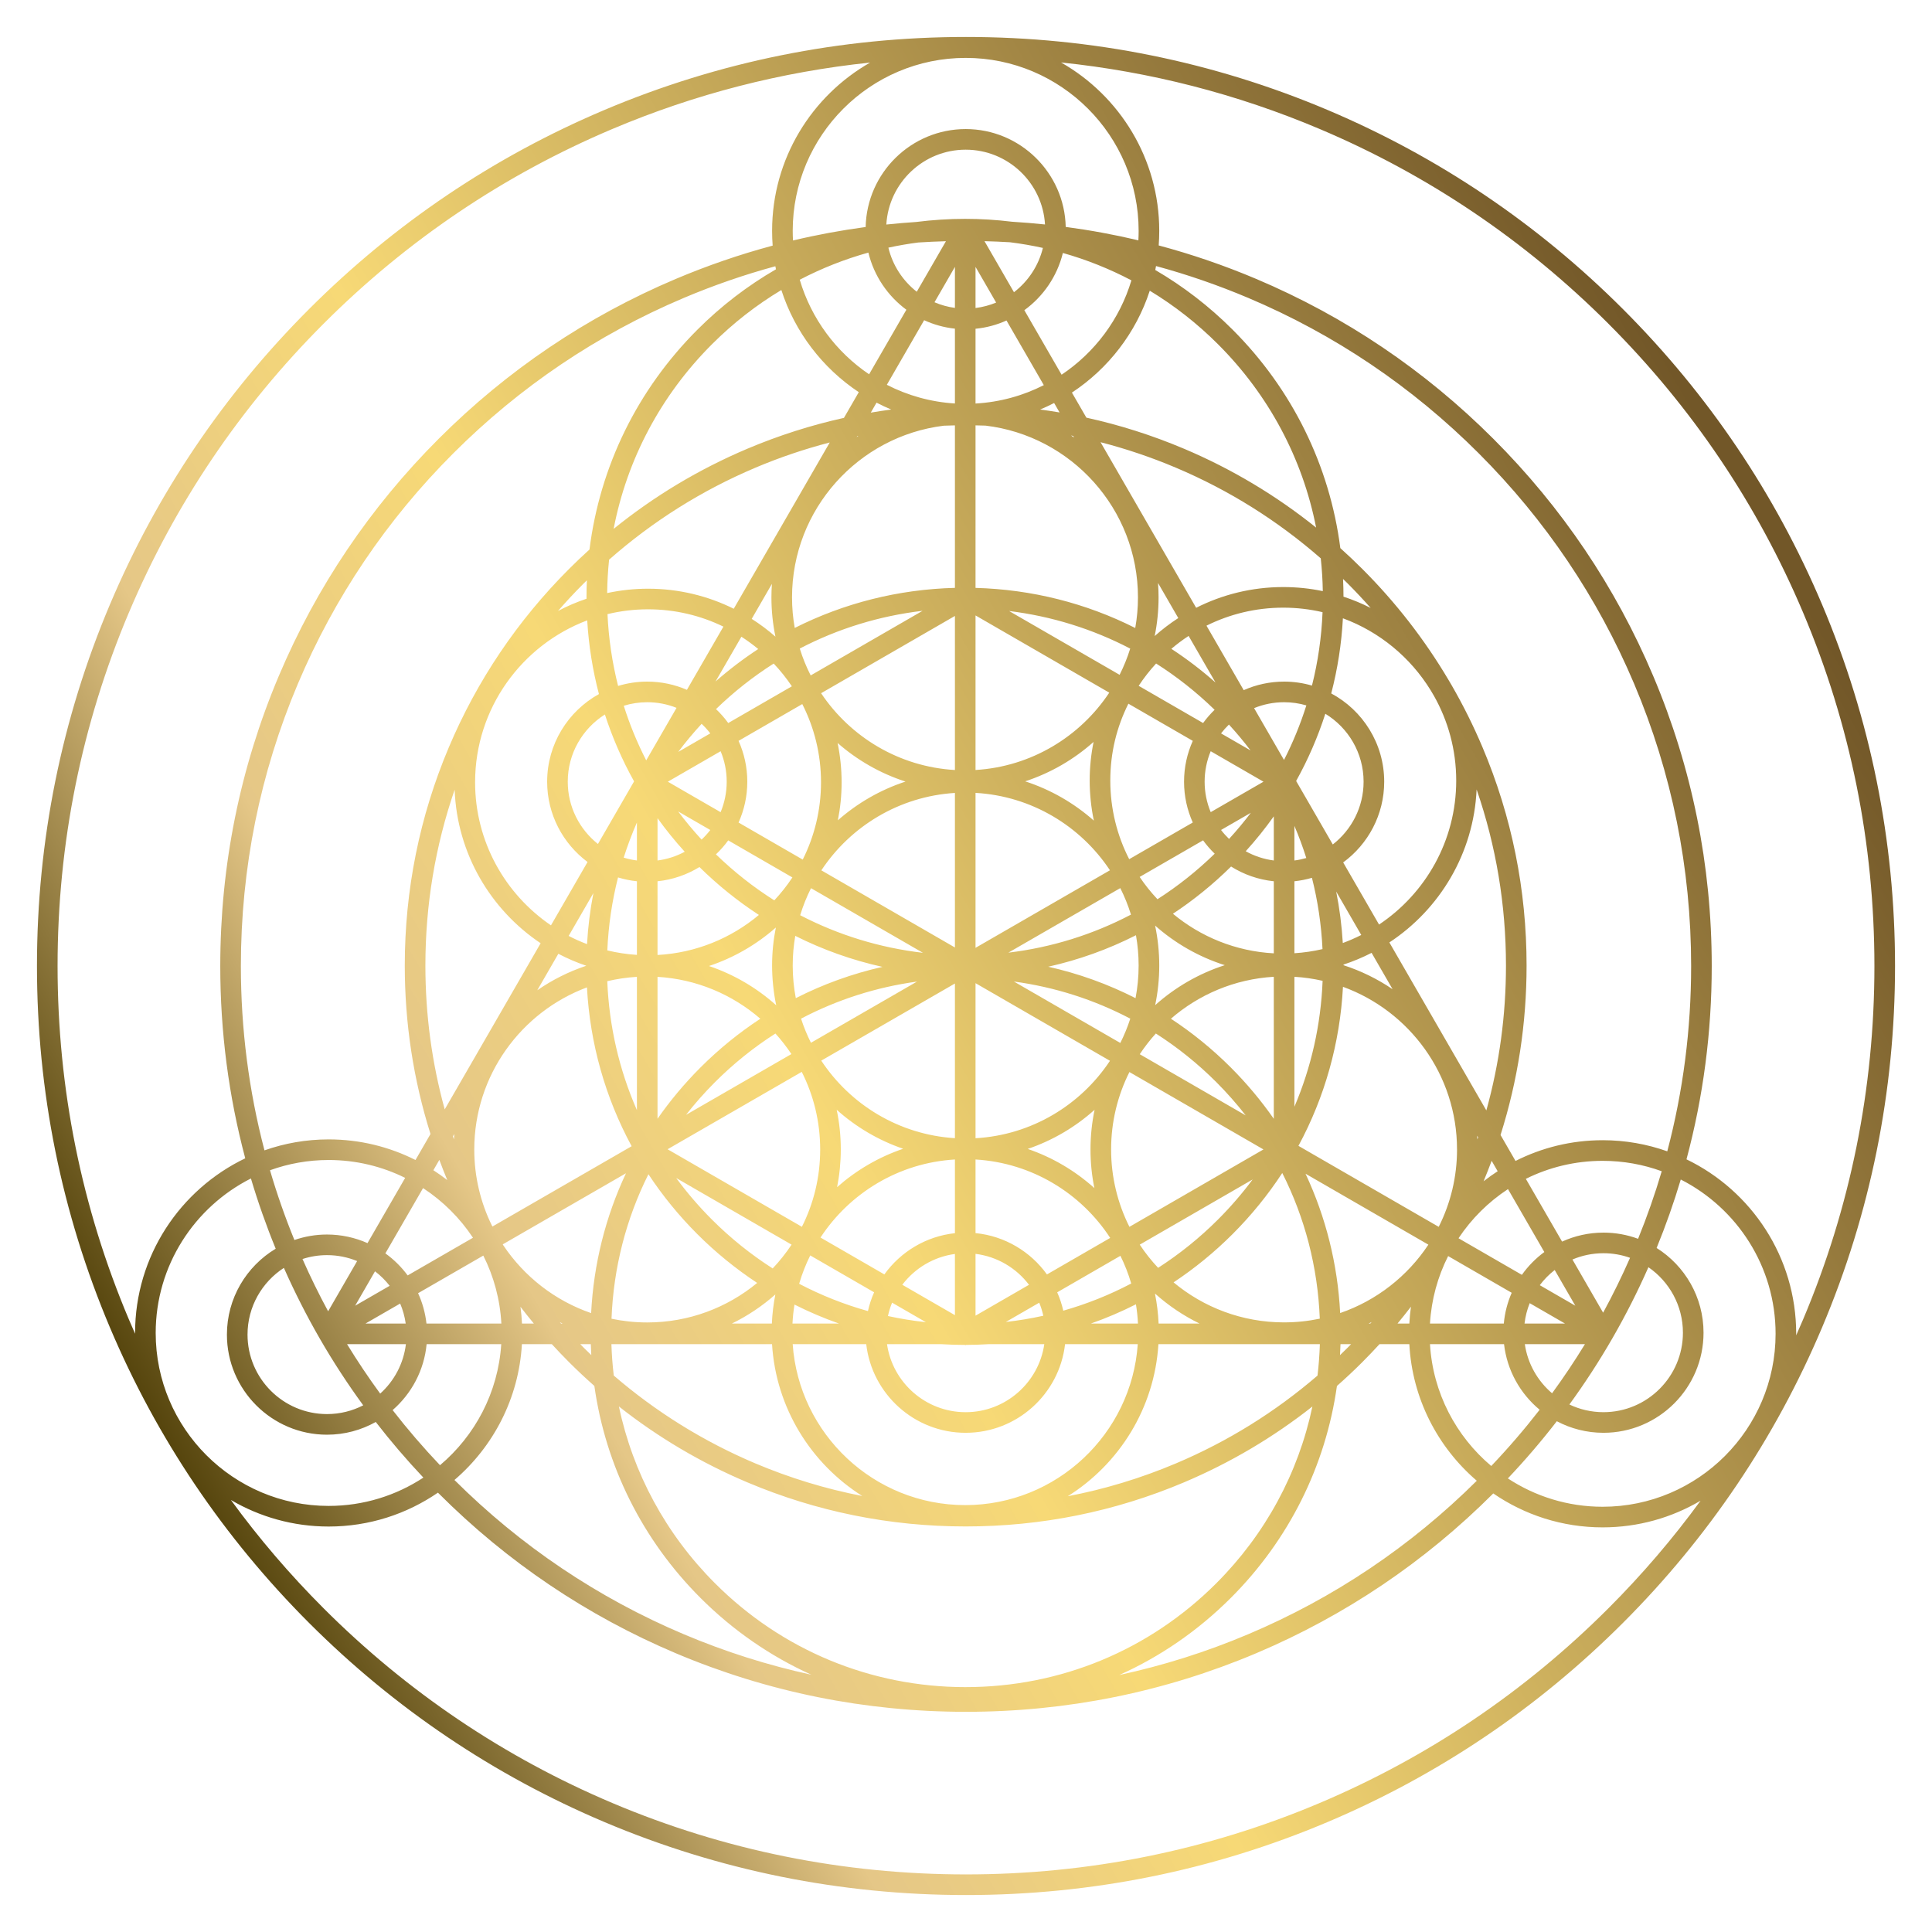 <?xml version="1.0" encoding="UTF-8"?><svg id="Layer_2" xmlns="http://www.w3.org/2000/svg" xmlns:xlink="http://www.w3.org/1999/xlink" viewBox="0 0 1500 1500"><defs><style>.cls-1{fill:url(#New_Gradient_Swatch_2);stroke-width:0px;}</style><linearGradient id="New_Gradient_Swatch_2" x1="125.19" y1="1110.73" x2="1374.81" y2="389.27" gradientUnits="userSpaceOnUse"><stop offset="0" stop-color="#56450d"/><stop offset=".21" stop-color="#e5c787"/><stop offset=".39" stop-color="#f7d976"/><stop offset=".99" stop-color="#725728"/></linearGradient></defs><path class="cls-1" d="M239.97,1260.03c66.24,66.24,143.38,118.25,229.27,154.58,88.93,37.61,183.39,56.69,280.76,56.69s191.83-19.07,280.76-56.69c85.89-36.33,163.03-88.34,229.27-154.58s118.25-143.38,154.58-229.27c37.61-88.93,56.69-183.39,56.69-280.76s-19.07-191.83-56.69-280.76c-36.33-85.89-88.34-163.03-154.58-229.27s-143.38-118.25-229.27-154.58c-88.93-37.61-183.39-56.69-280.76-56.69s-191.83,19.07-280.76,56.69c-85.89,36.33-163.03,88.34-229.27,154.58s-118.25,143.38-154.58,229.27c-37.61,88.93-56.69,183.39-56.69,280.76s19.07,191.83,56.69,280.76c36.33,85.89,88.34,163.03,154.58,229.27ZM615.46,179.24c0-74.05,60.24-134.29,134.29-134.29s134.29,60.24,134.29,134.29c0,2.47-.07,4.92-.2,7.35-18.6-4.4-37.42-7.88-56.42-10.41-.93-42.05-35.4-75.97-77.66-75.97s-76.77,33.96-77.67,76.04c-19,2.55-37.82,6.04-56.41,10.46-.14-2.47-.21-4.96-.21-7.47ZM1244.27,1169.84c-27.14,0-52.42-8.1-73.57-22,13.46-14.22,26.14-29.03,38.01-44.4,10.82,5.72,23.13,8.98,36.2,8.98,42.85,0,77.71-34.86,77.71-77.71,0-27.69-14.57-52.03-36.43-65.79,7.14-17.47,13.39-35.19,18.75-53.15,43.65,22.2,73.62,67.55,73.62,119.78,0,74.05-60.24,134.29-134.29,134.29ZM220.41,984.39c16.76,37.84,37.35,73.51,61.6,106.7-8.44,4.34-17.99,6.8-28.12,6.8-34.03,0-61.71-27.68-61.71-61.71,0-21.69,11.26-40.79,28.23-51.8ZM1113.25,540.13c11.04,19.49,17.35,42,17.35,65.95,0,46.56-23.82,87.65-59.91,111.75l-27.85-48.24c19.29-14.15,31.85-36.98,31.85-62.68,0-29.63-16.67-55.43-41.12-68.53,4.93-18.93,7.99-38.45,9.06-58.35,28.5,10.51,52.48,30.42,68.17,55.95.82,1.38,1.65,2.76,2.45,4.16ZM1306.62,1034.7c0,34.03-27.68,61.71-61.71,61.71-9.46,0-18.42-2.15-26.44-5.96,24.16-33.17,44.67-68.79,61.36-106.59,16.17,11.14,26.79,29.77,26.79,50.84ZM1183.86,1043.6h46.69c-7.98,13.05-16.49,25.77-25.52,38.13-11.19-9.51-18.96-22.93-21.16-38.13ZM1110.23,1027.6c1.1-18.75,6.06-36.47,14.1-52.39l49.35,28.5c-3.25,7.44-5.37,15.47-6.13,23.9h-57.32ZM1085.02,1027.6c3.58-4.3,7.05-8.68,10.45-13.1-.61,4.31-1.04,8.68-1.27,13.1h-9.18ZM749.73,1309.88c-73.5,0-142.61-28.62-194.58-80.6-38.2-38.2-63.76-85.66-74.64-137.31,30.42,23.99,63.8,43.74,99.73,58.93,53.69,22.71,110.73,34.23,169.51,34.23s115.82-11.52,169.51-34.23c35.91-15.19,69.28-34.92,99.69-58.9-10.88,51.64-36.45,99.08-74.64,137.27-51.97,51.97-121.08,80.6-194.58,80.6ZM405.28,1027.6c-.21-4.4-.62-8.74-1.2-13.03,3.38,4.4,6.84,8.75,10.4,13.03h-9.2ZM331.11,1027.6c-.92-8.32-3.16-16.24-6.51-23.56l50.64-29.21c8.06,16.03,13,33.89,14.02,52.77h-58.15ZM314.99,1027.6h-31.22l26.92-15.53c2.08,4.89,3.54,10.1,4.3,15.53ZM455.91,481.66c1.16,19.51,4.22,38.65,9.1,57.22-23.95,13.25-40.21,38.78-40.21,68.03,0,25.5,12.34,48.16,31.37,62.34l-28.4,49.19c-35.53-24.19-58.91-64.95-58.91-111.08,0-57.43,36.24-106.55,87.05-125.71ZM689.74,192.28c7.65-1.66,15.39-3,23.21-4.01,7.13-.46,14.29-.79,21.47-.98l-22.65,39.22c-10.81-8.47-18.74-20.46-22.03-34.23ZM809.7,192.49c-3.38,13.89-11.46,25.95-22.46,34.39l-22.88-39.63c6.62.16,13.22.45,19.8.84,8.61,1.07,17.13,2.55,25.54,4.4ZM1034.78,655.64l-28.46-49.29c9.25-16.63,16.83-34.09,22.66-52.19,17.8,10.84,29.71,30.43,29.71,52.75,0,19.79-9.38,37.43-23.91,48.73ZM899.54,1027.6c-.34-7.84-1.29-15.53-2.79-23.01.06-.04.12-.07.18-.11,10.3,9.2,21.86,17.01,34.39,23.12h-31.78ZM749.4,1168.56c-70.91,0-129.15-55.25-133.96-124.96h57.1c4.43,38.67,37.34,68.82,77.19,68.82s72.76-30.14,77.18-68.82h56.45c-4.81,69.71-63.05,124.96-133.96,124.96ZM568.24,1027.6c12.27-6,23.61-13.62,33.74-22.58-1.46,7.35-2.37,14.89-2.71,22.58h-31.03ZM390.78,966.89c-.15-.25-.3-.52-.45-.77l95.68-55.2c-15.87,33.76-25.12,70.49-27.06,108.57-28.06-9.65-51.95-28.35-68.16-52.61ZM368.22,892.47c0-57.59,36.45-106.83,87.49-125.87,2.38,43.69,14.28,85.6,34.7,123.32l-108.06,62.34c-.19-.35-.39-.69-.58-1.04-8.68-17.76-13.55-37.69-13.55-58.75ZM440.8,606.91c0-21.95,11.53-41.25,28.84-52.19,5.84,18.01,13.42,35.39,22.66,51.95l-28.06,48.6c-14.26-11.31-23.44-28.78-23.44-48.36ZM614.93,463.79c0-68.47,51.51-125.13,117.81-133.28,2.88-.11,5.77-.2,8.66-.25v126.16c-43.88,1.13-86.14,11.83-124.37,31.11-1.38-7.71-2.1-15.64-2.1-23.74ZM883.51,463.79c0,8.11-.72,16.06-2.11,23.78-38.12-19.24-80.25-29.94-124-31.13v-126.19c2.59.05,5.17.11,7.75.2,66.56,7.91,118.36,64.68,118.36,133.34ZM1131.24,892.42c0,21.47-5.07,41.77-14.07,59.79-.05.1-.11.2-.17.3l-108.89-62.87c20.4-37.77,32.25-79.73,34.57-123.48,51.6,18.75,88.55,68.27,88.55,126.27ZM996.95,1026.7c-32.6,0-62.52-11.68-85.8-31.07,16.33-10.83,31.7-23.37,45.88-37.54,14.6-14.61,27.47-30.49,38.52-47.38,17.6,34.82,27.59,73.21,29.13,113.1-8.95,1.89-18.22,2.88-27.72,2.88ZM474.78,1023.87c1.52-39.55,11.34-77.62,28.66-112.2,10.91,16.54,23.56,32.09,37.9,46.43s29.96,27.04,46.53,37.96c-23.22,19.17-52.97,30.69-85.36,30.69-9.5,0-18.78-1-27.73-2.89ZM551.46,569.41l-24.9,14.38c5.65-7.53,11.72-14.8,18.18-21.81,2.43,2.29,4.68,4.77,6.72,7.43ZM954.15,562.55c5.93,6.46,11.52,13.16,16.76,20.07l-22.89-13.21c1.87-2.44,3.92-4.73,6.12-6.86ZM552.65,946.78c-10.11-10.11-19.33-20.87-27.66-32.17l89.59,51.73c-4.35,6.58-9.26,12.76-14.67,18.47-16.9-10.8-32.75-23.51-47.27-38.03ZM615.46,749.65c0-7.85.68-15.55,1.98-23.04,21.44,10.78,44.15,18.86,67.7,24.07-23.42,5.28-45.98,13.43-67.28,24.27-1.57-8.2-2.4-16.65-2.4-25.3ZM884.03,749.65c0,8.65-.83,17.11-2.4,25.31-21.46-10.92-44.2-19.12-67.8-24.4,23.71-5.29,46.57-13.51,68.13-24.45,1.36,7.64,2.07,15.51,2.07,23.54ZM621.94,790.87c27.98-14.71,58.35-24.45,90.02-28.77l-82.35,47.51c-3.01-6.01-5.58-12.27-7.67-18.74ZM877.55,790.88c-2.11,6.52-4.7,12.83-7.74,18.88l-82.61-47.7c31.79,4.3,62.27,14.06,90.35,28.82ZM782.92,739.63l86.87-50.11c3.3,6.57,6.09,13.45,8.29,20.58-29.51,15.48-61.65,25.51-95.16,29.54ZM621.26,710.57c2.22-7.28,5.04-14.29,8.41-20.99l86.9,50.18c-33.55-3.9-65.73-13.81-95.3-29.18ZM602.04,802.42c4.52,4.99,8.66,10.32,12.4,15.95l-81.82,47.2c6.93-8.86,14.45-17.35,22.53-25.43,14.4-14.4,30.13-27.01,46.89-37.71ZM741.4,763.59v120.09c-43.34-2.67-81.18-25.99-103.78-60.21l103.78-59.87ZM757.4,763.33l104.38,60.27c-22.74,34.33-60.81,57.66-104.38,60.12v-120.39ZM896.8,718.6c15.52,13.74,33.89,24.33,54.11,30.75-20.21,6.52-38.56,17.21-54.04,31.05,2.07-9.93,3.17-20.22,3.17-30.75s-1.12-21.03-3.23-31.06ZM757.4,735.89v-120.3c43.56,2.46,81.62,25.77,104.36,60.09l-104.36,60.21ZM741.4,735.62l-103.71-59.89c22.61-34.17,60.42-57.43,103.71-60.1v119.99ZM602.65,780.5c-15-13.43-32.71-23.91-52.2-30.49,19.34-6.43,36.95-16.69,51.92-29.88-1.91,9.55-2.92,19.42-2.92,29.52s1.1,20.89,3.19,30.85ZM590.32,790.95c-16.57,10.88-32.15,23.52-46.49,37.86-12.39,12.39-23.51,25.71-33.33,39.78v-110.17c30.41,1.8,58.14,13.75,79.82,32.53ZM622.48,832.19c9.15,18.14,14.31,38.61,14.31,60.27s-5.12,41.96-14.19,60.03l-104.29-60.21,104.17-60.09ZM649.6,861.61c14.85,13.3,32.36,23.7,51.61,30.29-19.11,6.48-36.49,16.72-51.29,29.81,1.87-9.46,2.87-19.24,2.87-29.25,0-10.57-1.1-20.89-3.19-30.85ZM849.83,861.66c-2.07,9.93-3.17,20.22-3.17,30.75s1.04,20.31,3.01,30.01c-14.88-13.36-32.43-23.8-51.75-30.4,19.37-6.57,36.97-17,51.9-30.36ZM897.39,802.4c16.77,10.71,32.51,23.32,46.92,37.73,8.2,8.2,15.82,16.84,22.84,25.85l-82.24-47.49c3.76-5.68,7.93-11.05,12.48-16.08ZM955.62,828.81c-14.35-14.35-29.94-27-46.52-37.88,21.69-18.8,49.44-30.77,79.88-32.56v110.27c-9.83-14.09-20.96-27.43-33.36-39.83ZM910.66,709.43c16.05-10.59,31.17-22.84,45.14-36.66,9.81,6.16,21.08,10.2,33.18,11.44v55.96c-29.67-1.6-56.82-12.88-78.32-30.74ZM967.17,660.91c7.85-8.66,15.12-17.72,21.81-27.11v34.28c-7.82-1.02-15.19-3.5-21.81-7.17ZM954.23,651.34c-2.24-2.16-4.32-4.48-6.21-6.95l23.13-13.34c-5.29,6.99-10.93,13.76-16.91,20.29ZM943.09,662.81c-13.74,13.4-28.63,25.21-44.44,35.34-5.07-5.37-9.7-11.15-13.83-17.3l49.25-28.41c2.7,3.72,5.72,7.19,9.02,10.37ZM849.26,637.13c-15.32-13.56-33.42-24.05-53.32-30.5,19.83-6.5,37.86-17.02,53.11-30.6-1.98,9.71-3.02,19.76-3.02,30.04s1.12,21.03,3.23,31.06ZM757.4,597.82v-120l103.83,59.95c-22.65,34.18-60.5,57.43-103.83,60.05ZM741.4,597.84c-43.3-2.5-81.16-25.6-103.9-59.63l103.9-59.99v119.62ZM703.03,606.81c-19.58,6.42-37.39,16.75-52.52,30.08,1.91-9.55,2.92-19.42,2.92-29.52s-1.08-20.66-3.12-30.52c15.19,13.3,33.07,23.6,52.71,29.96ZM601.17,699.04c-16.13-10.2-31.31-22.14-45.31-35.72,3.5-3.31,6.7-6.95,9.53-10.85l49.83,28.77c-4.19,6.33-8.89,12.28-14.06,17.8ZM544.71,651.87c-6.47-7.02-12.55-14.32-18.21-21.87l24.96,14.41c-2.05,2.67-4.31,5.16-6.76,7.46ZM531.62,661.3c-6.44,3.46-13.57,5.8-21.12,6.78v-32.83c6.51,9.02,13.54,17.72,21.12,26.05ZM543.05,673.17c14.28,14.06,29.74,26.49,46.16,37.19-21.56,18.05-48.85,29.47-78.71,31.09v-57.24c11.83-1.22,22.88-5.1,32.55-11.04ZM741.4,900.22v57.22c-22.53,2.41-42.2,14.5-54.79,32.01l-49.58-28.63c22.64-34.52,60.73-58.03,104.37-60.6ZM741.4,973.57v47.51l-40.86-23.59c9.69-12.78,24.23-21.67,40.86-23.92ZM718.86,1026.54c-9.95-1.07-19.78-2.67-29.46-4.78.77-3.58,1.85-7.05,3.21-10.38l26.25,15.16ZM780.9,1026.39l25.96-14.99c1.33,3.25,2.39,6.64,3.15,10.14-9.57,2.13-19.28,3.73-29.11,4.84ZM757.4,1021.48v-47.99c16.91,2.11,31.71,11.07,41.52,24.02l-41.52,23.97ZM757.4,957.38v-57.15c43.76,2.58,81.95,26.21,104.56,60.89l-49.11,28.35c-12.71-17.68-32.64-29.84-55.45-32.09ZM862.66,892.42c0-21.59,5.13-42,14.22-60.09l104.07,60.09-104.07,60.09c-9.09-18.09-14.22-38.5-14.22-60.09ZM1004.98,641.23c3.48,8.15,6.55,16.47,9.23,24.93-2.99.87-6.07,1.52-9.23,1.93v-26.86ZM980.98,606.91l-40.99,23.64c-3.03-7.29-4.72-15.27-4.72-23.64s1.69-16.37,4.72-23.66l40.98,23.66ZM926.06,638.59l-49.36,28.48c-9.38-18.31-14.67-39.05-14.67-60.99s5.06-41.74,14.05-59.74l50,28.87c-4.35,9.69-6.79,20.42-6.79,31.71s2.44,22,6.78,31.68ZM869.26,523.93l-85.8-49.54c33.09,4.05,64.84,13.95,94.03,29.18-2.19,7.05-4.96,13.85-8.23,20.36ZM629.41,524.4c-3.38-6.66-6.23-13.63-8.47-20.87,29.58-15.42,61.79-25.36,95.36-29.3l-86.88,50.16ZM637.43,607.36c0,21.56-5.12,41.95-14.19,60.03l-49.83-28.77c4.35-9.69,6.79-20.42,6.79-31.71s-2.44-22.02-6.79-31.71l49.48-28.56c9.29,18.25,14.54,38.89,14.54,60.73ZM564.21,606.91c0,8.38-1.69,16.37-4.73,23.67l-40.98-23.67,40.99-23.66c3.04,7.29,4.72,15.28,4.72,23.66ZM494.5,638.59v29.49c-3.52-.46-6.95-1.2-10.26-2.22,2.94-9.27,6.36-18.37,10.26-27.27ZM494.5,758.42v103.49c-13.74-31.31-21.59-65.13-23.01-100.11,7.45-1.77,15.14-2.91,23.01-3.38ZM629.07,974.71l49.59,28.63c-2.06,4.64-3.67,9.51-4.79,14.58-18.52-5.18-36.39-12.28-53.41-21.19,2.23-7.64,5.12-15,8.61-22.01ZM730.65,1043.6c6.14.38,12.32.59,18.53.59.08,0,.16,0,.23,0l.33.19.35-.2c5.9-.02,11.77-.22,17.62-.58h43.08c-4.32,29.83-30.05,52.82-61.06,52.82s-56.74-22.99-61.06-52.82h41.98ZM820.81,1003.35l49.08-28.34c3.39,6.86,6.21,14.05,8.39,21.51-16.81,8.84-34.47,15.9-52.76,21.09-1.12-4.95-2.7-9.72-4.71-14.26ZM884.9,966.34l87.64-50.6c-8.1,10.89-17.06,21.26-26.83,31.04-14.32,14.32-29.93,26.86-46.55,37.56-5.24-5.57-10.02-11.6-14.26-18ZM1004.98,859.28v-100.9c7.48.44,14.79,1.5,21.89,3.12-1.35,34.11-8.82,67.13-21.89,97.78ZM1004.98,740.08v-55.87c4.67-.48,9.22-1.4,13.61-2.67,4.55,17.96,7.31,36.48,8.2,55.34-7.07,1.65-14.36,2.73-21.81,3.21ZM934.09,561.36l-50.03-28.89c4.04-6.15,8.58-11.94,13.54-17.33,16.18,10.26,31.39,22.28,45.42,35.94-3.26,3.16-6.25,6.59-8.93,10.27ZM600.7,515.18c5.17,5.47,9.89,11.38,14.1,17.66l-49.4,28.52c-2.83-3.9-6.01-7.51-9.5-10.82,13.86-13.42,28.86-25.25,44.79-35.36ZM501.72,590.35c-6.99-13.63-12.81-27.8-17.43-42.4,5.76-1.78,11.88-2.75,18.22-2.75,8.04,0,15.71,1.56,22.76,4.37l-23.55,40.78ZM494.5,684.21v57.16c-7.86-.5-15.54-1.68-22.98-3.48.84-19.31,3.64-38.27,8.32-56.65,4.72,1.44,9.62,2.45,14.66,2.97ZM616.83,1012.87c11.2,5.66,22.75,10.57,34.57,14.73h-36.12c.25-4.99.77-9.9,1.55-14.73ZM846.96,1027.6c11.97-4.21,23.66-9.2,34.98-14.94.8,4.9,1.33,9.88,1.58,14.94h-36.57ZM1013.6,911.27l95.39,55.08c-16.22,24.49-40.23,43.38-68.49,53.1-1.95-37.94-11.14-74.53-26.9-108.18ZM1043.11,749.39c0-.16,0-.33,0-.49,7.54-2.48,14.82-5.53,21.79-9.11l16.3,28.23c-11.64-7.9-24.43-14.21-38.08-18.63ZM1042.55,732.16c-.81-13.51-2.52-26.86-5.13-39.95l19.46,33.7c-4.63,2.35-9.41,4.44-14.33,6.25ZM996.9,590.02l-23.23-40.23c7.2-2.95,15.07-4.59,23.32-4.59,5.99,0,11.78.87,17.26,2.47-4.6,14.58-10.39,28.74-17.35,42.35ZM996.99,529.2c-11.16,0-21.77,2.38-31.37,6.64l-28.91-50.07c17.97-8.94,38.21-13.98,59.6-13.98,10.5,0,20.71,1.21,30.52,3.5-.79,19.43-3.55,38.51-8.22,57-6.87-2-14.13-3.09-21.63-3.09ZM943.72,529.91c-10.86-9.61-22.31-18.34-34.28-26.16,4.24-3.61,8.71-6.96,13.39-10.02l20.89,36.18ZM896.49,493.83c1.98-9.71,3.02-19.76,3.02-30.04,0-3.76-.14-7.48-.42-11.17l15.73,27.24c-6.47,4.19-12.59,8.87-18.33,13.97ZM831.55,338.12c.54.11,1.08.21,1.62.32l.72,1.25c-.77-.53-1.56-1.05-2.34-1.57ZM807.55,317.96c3.7-1.55,7.33-3.24,10.87-5.07l4.23,7.33c-5.02-.84-10.05-1.6-15.1-2.27ZM757.4,313.31v-58.06c8.49-.83,16.57-3.05,24.04-6.41l28.97,50.18c-16.09,8.18-34.03,13.21-53.01,14.28ZM757.4,239.14v-31.94l16,27.71c-5.03,2.1-10.4,3.53-16,4.23ZM741.4,207.2v31.85c-5.55-.75-10.88-2.24-15.86-4.37l15.86-27.48ZM741.4,255.18v58.09c-18.94-1.17-36.83-6.27-52.86-14.51l28.96-50.16c7.42,3.4,15.46,5.67,23.9,6.58ZM691.94,317.96c-5.31.7-10.6,1.5-15.87,2.4l4.47-7.74c3.71,1.93,7.51,3.72,11.4,5.34ZM666.45,338.41c-.43.29-.87.57-1.3.86l.39-.67c.3-.06.61-.13.91-.19ZM602.05,494.3c-5.77-5.06-11.93-9.68-18.43-13.81l15.68-27.16c-.24,3.46-.37,6.95-.37,10.46,0,10.45,1.08,20.66,3.12,30.52ZM588.68,503.91c-11.55,7.56-22.61,15.97-33.13,25.2l20.07-34.76c4.55,2.93,8.91,6.12,13.06,9.56ZM533.33,535.59c-9.46-4.1-19.88-6.39-30.83-6.39-7.86,0-15.45,1.18-22.61,3.36-4.59-18.09-7.36-36.75-8.23-55.75,10.1-2.44,20.64-3.74,31.48-3.74,20.97,0,40.82,4.83,58.52,13.44l-28.34,49.08ZM460.72,693.36c-2.54,13-4.19,26.24-4.96,39.65-4.89-1.85-9.65-3.98-14.25-6.37l19.22-33.29ZM455.2,749.81c-13.66,4.54-26.45,11-38.07,19.04l16.36-28.34c6.94,3.64,14.19,6.77,21.7,9.3ZM434.64,1026.53c.71.36,1.42.71,2.14,1.06h-1.19c-.31-.35-.63-.71-.94-1.06ZM458.7,1043.6c.08,2.84.22,5.66.38,8.49-2-1.92-3.99-3.85-5.95-5.81-.88-.88-1.74-1.79-2.61-2.67h8.18ZM474.71,1043.6h124.7c3.05,49.63,30.3,92.81,70.06,117.89-28.4-5.5-56.14-13.95-83.01-25.31-40.15-16.98-77-39.87-109.93-68.2-.96-8.05-1.57-16.19-1.83-24.38ZM913.02,1136.17c-27.18,11.5-55.26,20.01-84.01,25.51,39.93-25.04,67.31-68.32,70.38-118.08h125.35c-.26,8.2-.87,16.35-1.83,24.41-32.92,28.31-69.76,51.19-109.89,68.16ZM1040.76,1043.6h8.22c-.87.89-1.73,1.79-2.61,2.67-1.98,1.98-3.98,3.92-5.99,5.85.17-2.83.3-5.67.38-8.52ZM1062.58,1027.6c.8-.39,1.59-.78,2.38-1.18-.35.4-.7.79-1.05,1.18h-1.33ZM1187.65,1011.77l27.42,15.83h-31.43c.64-5.53,2.01-10.84,4.02-15.83ZM1244.66,1019.16l-23.82-41.27c7.4-3.15,15.54-4.89,24.08-4.89,7.24,0,14.19,1.26,20.65,3.56-6.39,14.53-13.36,28.74-20.9,42.59ZM1223.06,1013.74l-27.58-15.92c3.31-4.43,7.22-8.39,11.58-11.79l16,27.71ZM1181.57,989.78l-49.18-28.4c10.09-15.17,23.17-28.17,38.41-38.17l28.21,48.86c-6.71,4.93-12.6,10.92-17.43,17.72ZM1151.85,917.12c2.19-5.26,4.28-10.55,6.26-15.87l4.67,8.09c-3.76,2.44-7.41,5.03-10.93,7.79ZM1147.04,884.64c-.05-.96-.12-1.92-.18-2.88l.73,1.27c-.18.54-.37,1.08-.55,1.61ZM1078.7,731.71c39.08-25.72,65.5-69.15,67.74-118.79,15.13,43.83,22.79,89.7,22.79,136.74,0,38.43-5.11,76.08-15.23,112.47l-75.3-130.42ZM1043.08,463.25c0-4.6-.12-9.18-.34-13.75,1.21,1.18,2.43,2.34,3.62,3.54,6.16,6.16,12.08,12.5,17.81,18.97-6.75-3.43-13.8-6.37-21.1-8.76ZM1027.03,458.95c-9.92-2.07-20.19-3.16-30.72-3.16-24.31,0-47.28,5.81-67.62,16.1l-74.22-128.56c19.91,5.12,39.45,11.73,58.55,19.81,41.17,17.41,78.86,41.03,112.42,70.36.91,8.41,1.44,16.9,1.58,25.45ZM919.26,348.4c-24.61-10.41-49.93-18.46-75.8-24.14l-11.23-19.45c28.19-18.58,49.79-46.4,60.44-79.11,19.06,11.53,36.87,25.45,53.03,41.61,39.48,39.48,65.61,88.74,76.13,142.31-31.19-25.02-65.52-45.55-102.58-61.23ZM824.22,290.93l-28.93-50.1c14.67-10.65,25.48-26.3,29.92-44.42,18.45,5.21,36.26,12.33,53.21,21.25-9.05,30.27-28.51,56.08-54.21,73.27ZM785.7,172.15c-12.01-1.48-24.18-2.23-36.48-2.23s-25.43.82-37.91,2.42c-7.75.51-15.47,1.17-23.16,1.98,1.87-32.36,28.78-58.11,61.6-58.11s59.7,25.73,61.59,58.06c-8.51-.89-17.06-1.6-25.64-2.12ZM674.21,196.12c4.35,18.05,15,33.66,29.5,44.36l-28.94,50.12c-25.59-17.28-44.92-43.14-53.85-73.42,16.98-8.86,34.81-15.92,53.29-21.07ZM666.76,304.48l-11.52,19.96c-25.59,5.67-50.64,13.66-75.01,23.96-37.54,15.88-72.3,36.75-103.81,62.22,10.4-53.96,36.6-103.59,76.32-143.31,16.41-16.41,34.5-30.51,53.9-42.14,10.53,32.75,32.02,60.63,60.12,79.32ZM586.47,363.13c18.84-7.97,38.12-14.5,57.74-19.59l-74.53,129.09c-20.07-9.95-42.66-15.56-66.53-15.56-10.89,0-21.51,1.18-31.75,3.39.1-8.72.6-17.37,1.49-25.93,33.85-29.8,71.94-53.78,113.58-71.39ZM455.37,464.86c-7.68,2.58-15.08,5.77-22.15,9.5,6.37-7.31,13-14.43,19.91-21.33.84-.84,1.69-1.65,2.53-2.47-.19,4.39-.3,8.8-.3,13.23,0,.36.01.72.01,1.07ZM352.98,613.13c1.88,49.65,27.96,93.21,66.77,119.2l-74.47,128.99c-9.97-36.14-15.01-73.52-15.01-111.66,0-46.97,7.64-92.76,22.71-136.52ZM352.7,880.46c-.11,1.36-.2,2.73-.27,4.11-.26-.76-.52-1.53-.77-2.3l1.04-1.81ZM347.27,916.23c-3.48-2.71-7.08-5.27-10.8-7.67l4.64-8.04c1.95,5.27,4,10.5,6.16,15.71ZM367.22,960.98l-50.71,29.26c-4.84-6.57-10.68-12.35-17.31-17.12l29.26-50.68c15.4,10.07,28.61,23.21,38.76,38.54ZM302.54,998.29l-26.8,15.46,15.42-26.71c4.26,3.24,8.09,7.03,11.38,11.25ZM254.76,1018.09c-7.16-13.22-13.79-26.76-19.9-40.59,6-1.95,12.39-3.02,19.04-3.02,8.27,0,16.17,1.65,23.38,4.61l-22.52,39ZM269.46,1043.6h45.68c-1.82,15.17-9.16,28.66-19.96,38.4-9.11-12.45-17.69-25.26-25.73-38.4ZM331.24,1043.6h57.93c-2.42,37.63-20.39,71.08-47.55,93.99-13.02-13.71-25.29-27.98-36.79-42.79,14.63-12.73,24.47-30.83,26.4-51.2ZM405.2,1043.6h23.24c4.35,4.74,8.79,9.41,13.37,13.99,6.38,6.38,12.94,12.51,19.65,18.45,8.77,62.1,37.25,119.44,82.38,164.57,25.29,25.29,54.43,45.35,86.08,59.64-33.81-7.35-66.9-17.84-99.05-31.44-66.65-28.19-126.54-68.48-178.04-119.75,30.14-25.82,49.97-63.34,52.38-105.46ZM955.62,1240.6c45.12-45.12,73.59-102.45,82.37-164.53,6.72-5.95,13.3-12.09,19.68-18.48,4.57-4.57,9.02-9.24,13.37-13.99h23.16c2.25,42.35,22.11,80.1,52.37,106.05-51.37,50.99-111.05,91.08-177.44,119.15-32.49,13.74-65.93,24.31-100.1,31.67,31.85-14.31,61.16-34.45,86.59-59.88ZM1110.23,1043.6h57.5c2.34,20.41,12.6,38.45,27.65,50.93-11.73,15.12-24.26,29.7-37.58,43.67-27.3-23.03-45.32-56.73-47.57-94.61ZM1271.81,961.8c-8.38-3.1-17.44-4.8-26.89-4.8-11.45,0-22.32,2.51-32.12,6.98l-28.14-48.73c17.97-8.94,38.21-13.98,59.61-13.98,16.11,0,31.56,2.85,45.89,8.08-5.23,17.73-11.35,35.22-18.36,52.46ZM1244.27,885.26c-24.31,0-47.29,5.81-67.62,16.1l-11.64-20.16c13.42-42.34,20.22-86.42,20.22-131.55,0-58.79-11.51-115.82-34.23-169.51-7.02-16.6-15.02-32.65-23.95-48.12-.8-1.41-1.63-2.81-2.47-4.2-18.51-31.25-40.87-60.08-66.9-86.11-5.55-5.55-11.25-10.93-17.05-16.15-8.26-64.01-37.22-123.19-83.61-169.58-18.21-18.21-38.4-33.72-60.07-46.36.21-1.01.4-2.03.59-3.06,24.31,6.59,48.2,14.84,71.6,24.74,67.04,28.35,127.25,68.95,178.95,120.66s92.3,111.92,120.66,178.95c29.36,69.4,44.24,143.13,44.24,219.14,0,49.08-6.22,97.2-18.52,143.83-15.71-5.58-32.6-8.63-50.2-8.63ZM602.44,209.09c-22.03,12.74-42.54,28.43-61.01,46.91-46.65,46.65-75.67,106.22-83.75,170.64-5.39,4.89-10.69,9.91-15.86,15.09-39.99,39.99-71.39,86.56-93.32,138.42-22.71,53.69-34.23,110.73-34.23,169.51,0,44.85,6.71,88.68,19.97,130.78l-11.65,20.18c-20.29-10.23-43.19-15.99-67.41-15.99-17.46,0-34.24,3-49.84,8.51-12.17-46.39-18.32-94.26-18.32-143.07,0-76.01,14.88-149.73,44.24-219.14,28.35-67.04,68.95-127.25,120.66-178.95s111.92-92.3,178.95-120.66c23.25-9.83,46.98-18.03,71.12-24.6.15.79.3,1.59.46,2.37ZM255.17,900.62c21.31,0,41.48,5,59.4,13.88l-29.24,50.65c-9.62-4.27-20.25-6.67-31.44-6.67-8.86,0-17.38,1.51-25.32,4.26-7.27-17.79-13.58-35.85-18.95-54.16,14.23-5.15,29.57-7.96,45.55-7.96ZM214.05,969.5c-22.67,13.59-37.87,38.39-37.87,66.69,0,42.85,34.86,77.71,77.71,77.71,13.74,0,26.64-3.6,37.85-9.88,11.57,14.94,23.9,29.34,36.97,43.19-21.14,13.89-46.41,21.98-73.54,21.98-74.05,0-134.29-60.24-134.29-134.29,0-52.35,30.12-97.8,73.94-119.94,5.48,18.43,11.89,36.62,19.23,54.53ZM1248.72,1248.72c-64.78,64.78-140.2,115.63-224.19,151.15-86.95,36.78-179.31,55.42-274.53,55.42s-187.58-18.65-274.53-55.42c-83.99-35.52-159.41-86.38-224.19-151.15-26.33-26.33-50.36-54.42-72-84.14,22.29,13.09,48.22,20.62,75.89,20.62,31.46,0,60.69-9.72,84.85-26.31.19.19.38.39.57.58,53.17,53.17,115.09,94.92,184.03,124.08,71.39,30.19,147.21,45.5,225.37,45.5s153.98-15.31,225.37-45.5c68.93-29.16,130.84-70.89,184.01-124.05,24.17,16.61,53.42,26.35,84.9,26.35,27.73,0,53.72-7.56,76.04-20.71-21.53,29.51-45.43,57.42-71.6,83.59ZM1248.72,251.28c64.78,64.78,115.63,140.2,151.15,224.19,36.78,86.95,55.42,179.31,55.42,274.53s-18.65,187.58-55.42,274.53c-1.74,4.1-3.52,8.18-5.33,12.24,0-.41.02-.81.02-1.22,0-59.56-34.82-111.14-85.18-135.44,13.03-48.62,19.6-98.83,19.6-150.05,0-78.16-15.31-153.98-45.5-225.37-29.16-68.95-70.91-130.86-124.08-184.03-53.17-53.17-115.09-94.92-184.03-124.08-24.75-10.47-50.03-19.14-75.76-26.02.28-3.74.42-7.51.42-11.32,0-55.96-30.75-104.87-76.23-130.74,69.18,7.16,136.44,24.43,200.73,51.62,83.99,35.52,159.41,86.38,224.19,151.15ZM100.13,475.47c35.52-83.99,86.38-159.41,151.15-224.19,64.78-64.78,140.2-115.63,224.19-151.15,64.1-27.11,131.14-44.36,200.1-51.55-45.42,25.88-76.11,74.76-76.11,130.67,0,3.85.15,7.67.43,11.45-25.56,6.85-50.67,15.48-75.26,25.88-68.95,29.16-130.86,70.91-184.03,124.08-53.17,53.17-94.92,115.09-124.08,184.03-30.19,71.39-45.5,147.21-45.5,225.37,0,50.93,6.51,100.88,19.39,149.25-50.54,24.24-85.53,75.91-85.53,135.6,0,.2,0,.39,0,.59-1.61-3.64-3.21-7.3-4.76-10.97-36.78-86.95-55.42-179.31-55.42-274.53s18.65-187.58,55.42-274.53Z"/></svg>
